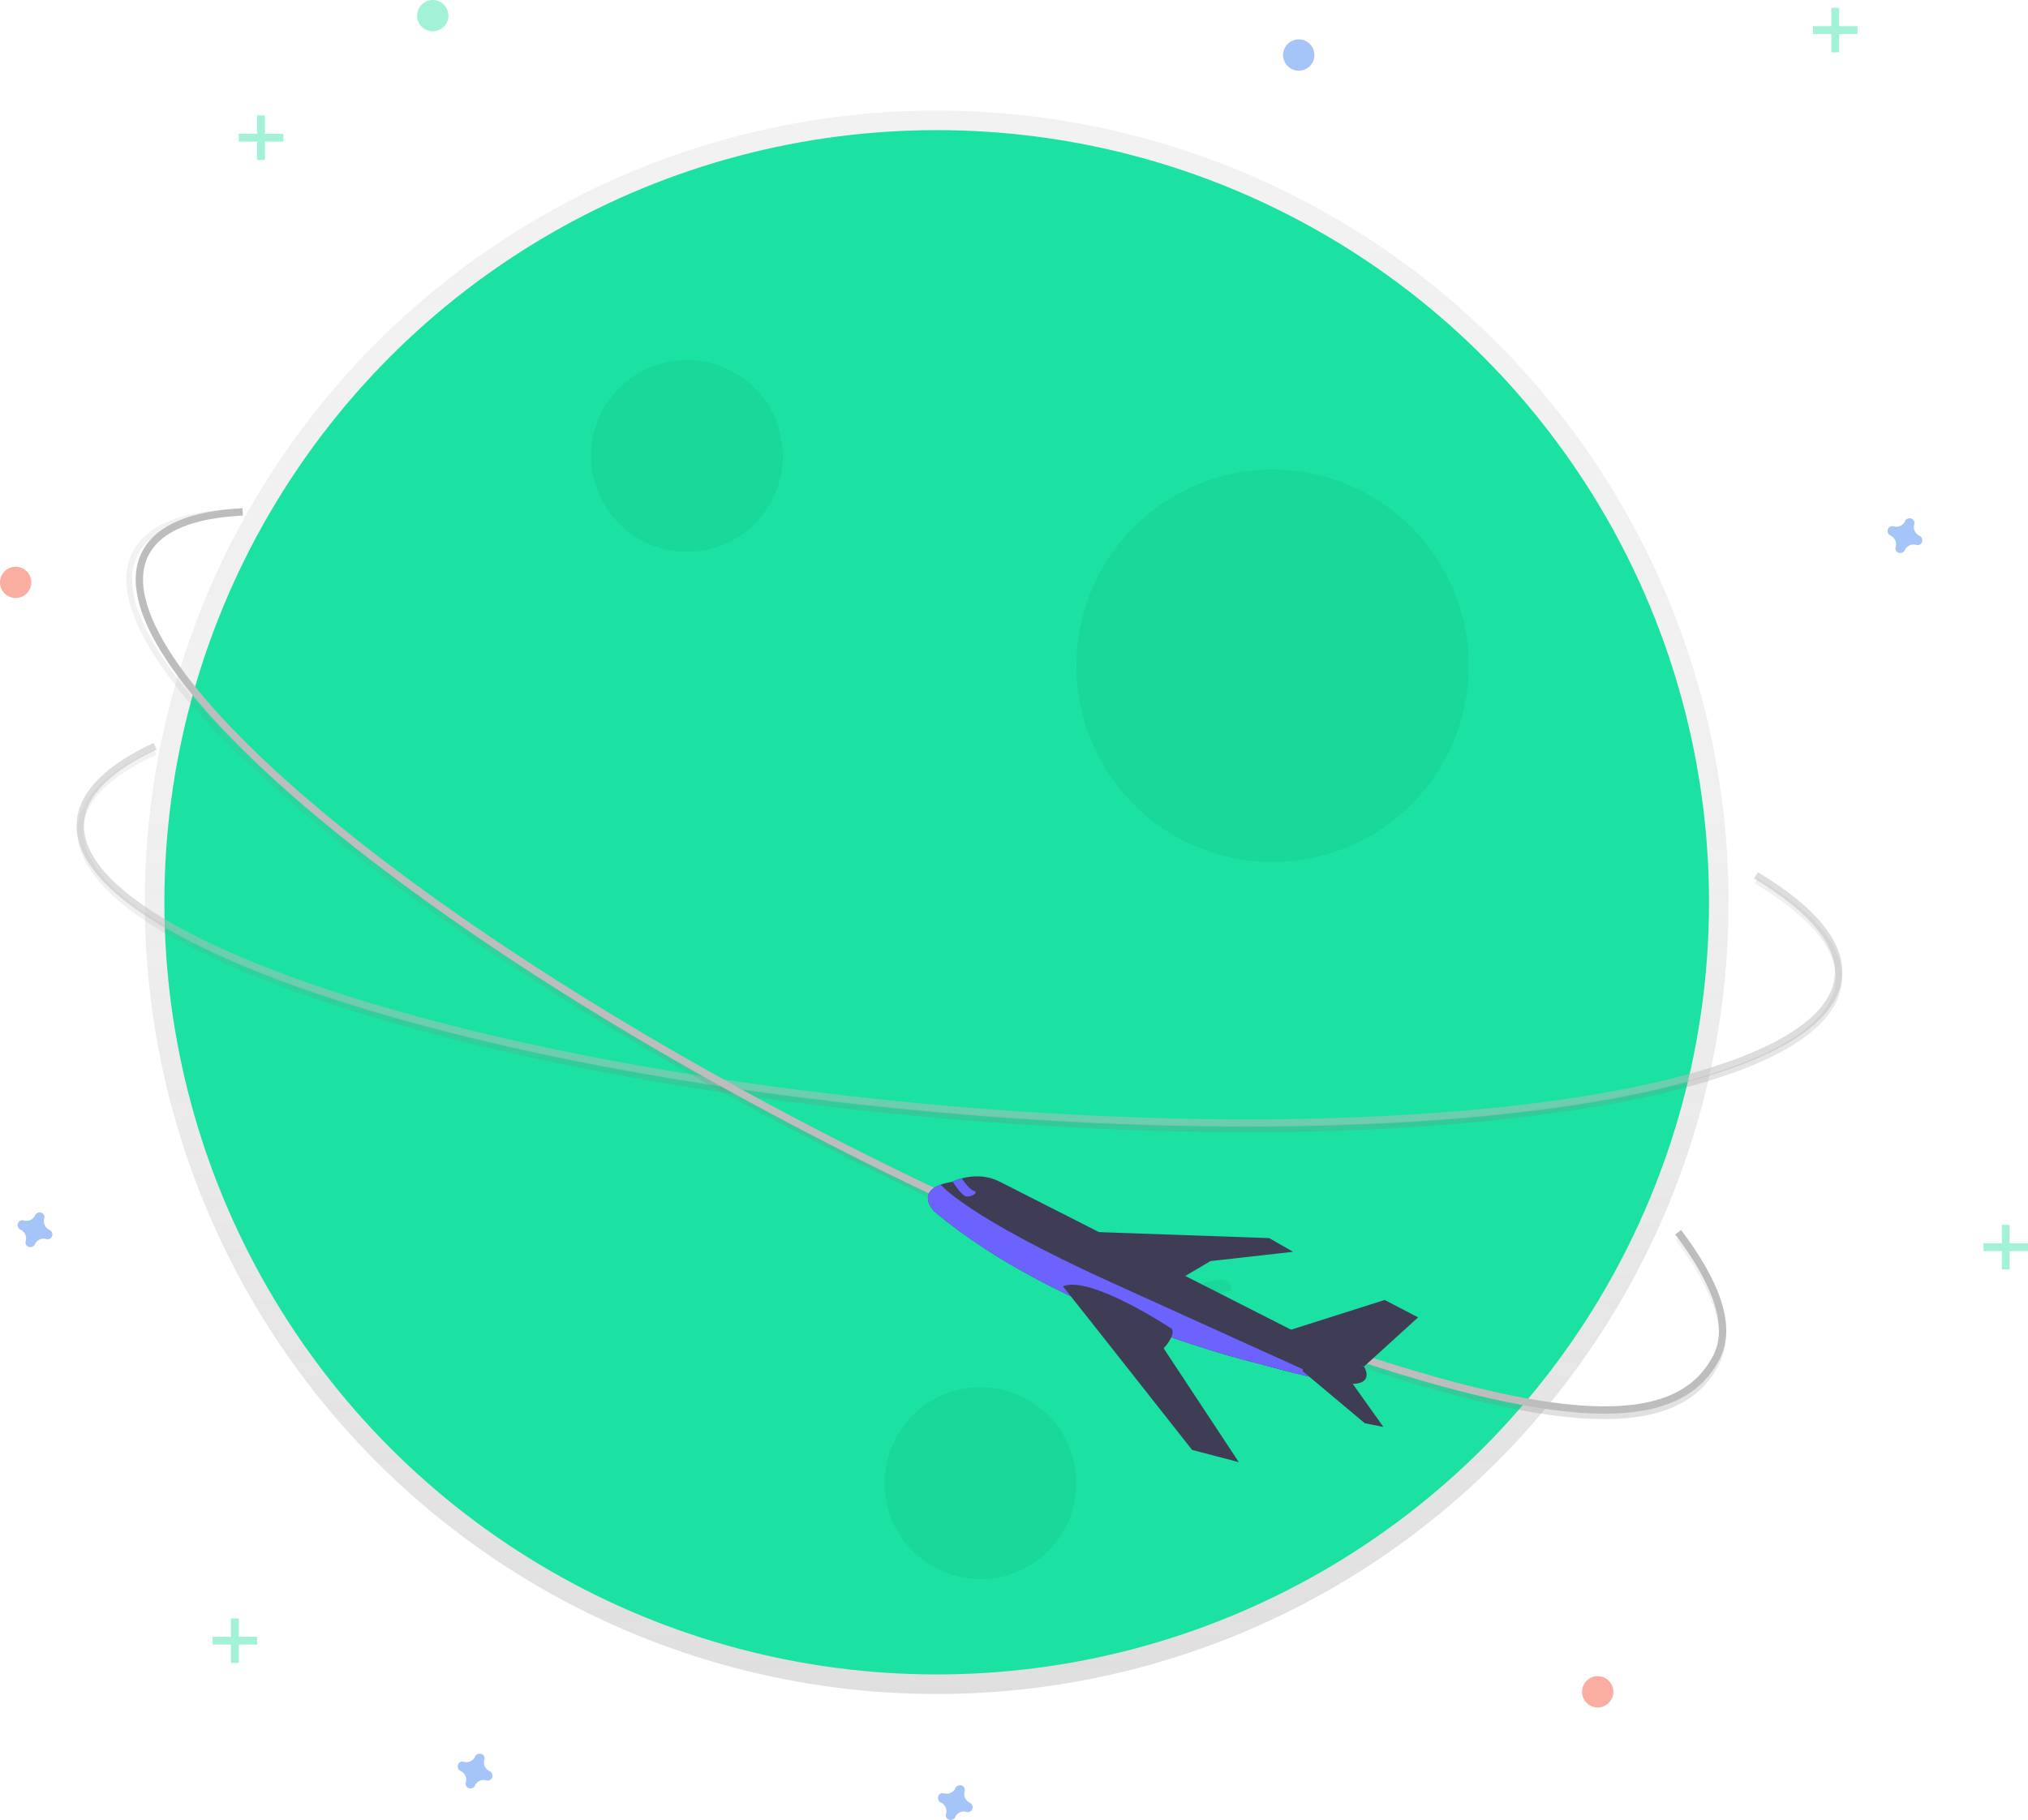 <?xml version="1.0" encoding="utf-8"?>
<!-- Generator: Adobe Illustrator 23.0.2, SVG Export Plug-In . SVG Version: 6.00 Build 0)  -->
<svg version="1.1" id="Calque_1" xmlns="http://www.w3.org/2000/svg" xmlns:xlink="http://www.w3.org/1999/xlink" x="0px" y="0px"
	 viewBox="0 0 829 744.2" style="enable-background:new 0 0 829 744.2;" xml:space="preserve">
<style type="text/css">
	.st0{fill:url(#SVGID_1_);}
	.st1{fill:#1BE2A2;}
	.st2{opacity:5.000000e-02;enable-background:new    ;}
	.st3{fill:url(#SVGID_2_);}
	.st4{opacity:0.5;fill:none;stroke:#BDBDBD;stroke-width:3;stroke-miterlimit:10;enable-background:new    ;}
	.st5{fill:url(#SVGID_3_);}
	.st6{fill:none;stroke:#BDBDBD;stroke-width:3;stroke-miterlimit:10;}
	.st7{fill:url(#SVGID_4_);}
	.st8{opacity:0.5;}
	.st9{fill:#47E6B1;}
	.st10{opacity:0.5;fill:#4D8AF0;enable-background:new    ;}
	.st11{opacity:0.5;fill:#F55F44;enable-background:new    ;}
	.st12{opacity:0.5;fill:#47E6B1;enable-background:new    ;}
	.st13{fill:#4A5C81;}
	.st14{fill:#3F3D56;}
	.st15{fill:#6C63FF;}
	.st16{display:none;fill:#F2F2F2;}
	.st17{display:none;opacity:3.000000e-02;enable-background:new    ;}
</style>
<title>startman1</title>
<linearGradient id="SVGID_1_" gradientUnits="userSpaceOnUse" x1="382.9" y1="53.41" x2="382.9" y2="700.75" gradientTransform="matrix(1 0 0 -1 0 746)">
	<stop  offset="0" style="stop-color:#808080;stop-opacity:0.25"/>
	<stop  offset="0.54" style="stop-color:#808080;stop-opacity:0.12"/>
	<stop  offset="1" style="stop-color:#808080;stop-opacity:0.1"/>
</linearGradient>
<circle class="st0" cx="382.9" cy="368.9" r="323.7"/>
<circle class="st1" cx="382.9" cy="368.9" r="315.7"/>
<circle class="st2" cx="280.8" cy="186.4" r="39.2"/>
<circle class="st2" cx="400.8" cy="606.4" r="39.2"/>
<circle class="st2" cx="520.2" cy="272.2" r="80.2"/>
<linearGradient id="SVGID_2_" gradientUnits="userSpaceOnUse" x1="577.192" y1="206.24" x2="577.192" y2="362.65" gradientTransform="matrix(1 0 0 -1 -185 669.13)">
	<stop  offset="0" style="stop-color:#808080;stop-opacity:0.25"/>
	<stop  offset="0.54" style="stop-color:#808080;stop-opacity:0.12"/>
	<stop  offset="1" style="stop-color:#808080;stop-opacity:0.1"/>
</linearGradient>
<path class="st3" d="M509.7,462.9c-39.7,0-82-1.9-125.2-5.7c-96.1-8.5-185.6-25.4-252.1-47.7c-67-22.4-102.8-47.8-100.7-71.4
	c1.1-11.9,11.6-22.6,31.2-31.7l1,2.2c-18.8,8.7-28.9,18.6-29.8,29.6s7.4,22.8,24.8,34.8c17.1,11.8,42.1,23.2,74.3,34
	c66.4,22.2,155.7,39.1,251.6,47.5s186.8,7.5,256-2.7c33.6-5,60.2-11.8,79.1-20.4c19.2-8.7,29.5-18.8,30.5-30
	c1.1-12.7-10.3-26.6-33.1-40.2l1.3-2.1c24,14.3,35.5,28.6,34.3,42.5c-2.1,23.6-41.7,42.3-111.7,52.6
	C603,460,558.2,462.9,509.7,462.9z"/>
<path class="st4" d="M717.8,357.9c22.7,13.6,34.9,27.7,33.7,41.3c-4.2,47.5-168.5,71.8-366.9,54.2S28.7,383.2,32.9,335.8
	c1-11.7,11.9-22,30.5-30.7"/>
<linearGradient id="SVGID_3_" gradientUnits="userSpaceOnUse" x1="422.995" y1="159.74" x2="422.995" y2="461.07" gradientTransform="matrix(1 0 0 -1 -185 669.13)">
	<stop  offset="0" style="stop-color:#808080;stop-opacity:0.25"/>
	<stop  offset="0.54" style="stop-color:#808080;stop-opacity:0.12"/>
	<stop  offset="1" style="stop-color:#808080;stop-opacity:0.1"/>
</linearGradient>
<path class="st5" d="M423.4,509.4c-28.6-12.3-57.8-26.1-86.8-40.9c-85.9-43.9-162.5-93.2-215.8-138.8
	C67,283.7,43.4,246.8,54.2,225.7c5.5-10.7,19.2-16.6,40.8-17.6l0.1,2.5c-20.7,1-33.7,6.5-38.8,16.3s-1.8,23.9,9.9,41.6
	c11.4,17.3,30.3,37.3,56.1,59.4c53.2,45.5,129.6,94.7,215.3,138.5c28.9,14.8,58.1,28.5,86.7,40.9L423.4,509.4z"/>
<path class="st6" d="M428,508.2c-28.1-12.1-57.2-25.8-86.7-40.9C163.9,376.6,37.7,268.7,59.4,226.3c5.4-10.5,19.2-16,39.8-17"/>
<linearGradient id="SVGID_4_" gradientUnits="userSpaceOnUse" x1="809.501" y1="88.94" x2="809.501" y2="163.57" gradientTransform="matrix(1 0 0 -1 -185 669.13)">
	<stop  offset="0" style="stop-color:#808080;stop-opacity:0.25"/>
	<stop  offset="0.54" style="stop-color:#808080;stop-opacity:0.12"/>
	<stop  offset="1" style="stop-color:#808080;stop-opacity:0.1"/>
</linearGradient>
<path class="st7" d="M655.7,580.2c-26,0-62.7-8.5-112.2-25.6l0.8-2.3c94.5,32.5,141.2,33.9,156.2,4.4c5.8-11.3,0.4-28.5-15.6-49.7
	l2-1.5c16.9,22.3,22.2,39.9,15.8,52.3C695.2,572.7,680.1,580.2,655.7,580.2z"/>
<path class="st6" d="M686,503.8c16,21.1,22,38.8,15.7,51c-14.4,28.1-56.6,31-157.8-3.8"/>
<g class="st8">
	<rect x="94.4" y="661.7" class="st9" width="3.2" height="18.2"/>
	<rect x="86.9" y="669.2" class="st9" width="18.2" height="3.2"/>
</g>
<g class="st8">
	<rect x="748.6" y="3.2" class="st9" width="3.2" height="18.2"/>
	<rect x="741.1" y="10.7" class="st9" width="18.2" height="3.2"/>
</g>
<g class="st8">
	<rect x="818.3" y="500.8" class="st9" width="3.2" height="18.2"/>
	<rect x="810.8" y="508.3" class="st9" width="18.2" height="3.2"/>
</g>
<g class="st8">
	<rect x="105.1" y="47.2" class="st9" width="3.2" height="18.2"/>
	<rect x="97.6" y="54.7" class="st9" width="18.2" height="3.2"/>
</g>
<path class="st10" d="M200.2,724.2c-1.8-0.8-2.8-2.8-2.2-4.8c0-0.1,0.1-0.3,0.1-0.4l0,0c0-1.1-0.8-2-2-2c-0.6,0-1.2,0.3-1.6,0.7l0,0
	c-0.1,0.1-0.2,0.3-0.2,0.4c-0.8,1.8-2.8,2.8-4.8,2.2c-0.1,0-0.3-0.1-0.4-0.1l0,0c-1.1,0-2,0.8-2,2c0,0.6,0.3,1.2,0.7,1.6l0,0
	c0.1,0.1,0.3,0.2,0.4,0.2c1.8,0.8,2.8,2.8,2.2,4.8c0,0.1-0.1,0.3-0.1,0.4l0,0c0,1.1,0.8,2,2,2c0.6,0,1.2-0.3,1.6-0.7l0,0
	c0.1-0.1,0.2-0.3,0.2-0.4c0.8-1.8,2.8-2.8,4.8-2.2c0.1,0,0.3,0.1,0.4,0.1l0,0c1.1,0,2-0.8,2-2c0-0.6-0.3-1.2-0.7-1.6l0,0
	C200.5,724.4,200.4,724.3,200.2,724.2z"/>
<path class="st10" d="M396.5,737.1c-1.8-0.8-2.8-2.8-2.2-4.8c0-0.1,0.1-0.3,0.1-0.4l0,0c0-1.1-0.8-2-2-2c-0.6,0-1.2,0.3-1.6,0.7l0,0
	c-0.1,0.1-0.2,0.3-0.2,0.4c-0.8,1.8-2.8,2.8-4.8,2.2c-0.1,0-0.3-0.1-0.4-0.1l0,0c-1.1,0-2,0.8-2,2c0,0.6,0.3,1.2,0.7,1.6l0,0
	c0.1,0.1,0.3,0.2,0.4,0.2c1.8,0.8,2.8,2.8,2.2,4.8c0,0.1-0.1,0.3-0.1,0.4l0,0c0,1.1,0.8,2,2,2c0.6,0,1.2-0.3,1.6-0.7l0,0
	c0.1-0.1,0.2-0.3,0.2-0.4c0.8-1.8,2.8-2.8,4.8-2.2c0.1,0,0.3,0.1,0.4,0.1l0,0c1.1,0,2-0.8,2-2c0-0.6-0.3-1.2-0.7-1.6l0,0
	C396.7,737.3,396.6,737.2,396.5,737.1z"/>
<path class="st10" d="M784.7,219.1c-1.8-0.8-2.8-2.8-2.2-4.8c0-0.1,0.1-0.3,0.1-0.4l0,0c0-1.1-0.8-2-2-2c-0.6,0-1.2,0.3-1.6,0.7l0,0
	c-0.1,0.1-0.2,0.3-0.2,0.4c-0.8,1.8-2.8,2.8-4.8,2.2c-0.1,0-0.3-0.1-0.4-0.1l0,0c-1.1,0-2,0.8-2,2c0,0.6,0.3,1.2,0.7,1.6l0,0
	c0.1,0.1,0.3,0.2,0.4,0.2c1.8,0.8,2.8,2.8,2.2,4.8c0,0.1-0.1,0.3-0.1,0.4l0,0c0,1.1,0.8,2,2,2c0.6,0,1.2-0.3,1.6-0.7l0,0
	c0.1-0.1,0.2-0.3,0.2-0.4c0.8-1.8,2.8-2.8,4.8-2.2c0.1,0,0.3,0.1,0.4,0.1l0,0c1.1,0,2-0.8,2-2c0-0.6-0.3-1.2-0.7-1.6l0,0
	C785,219.3,784.8,219.2,784.7,219.1z"/>
<path class="st10" d="M20.3,502.9c-1.8-0.8-2.8-2.8-2.2-4.8c0-0.1,0.1-0.3,0.1-0.4l0,0c0-1.1-0.8-2-2-2c-0.6,0-1.2,0.3-1.6,0.7l0,0
	c-0.1,0.1-0.2,0.3-0.2,0.4c-0.8,1.8-2.8,2.8-4.8,2.2c-0.1,0-0.3-0.1-0.4-0.1l0,0c-1.1,0-2,0.8-2,2c0,0.6,0.3,1.2,0.7,1.6l0,0
	c0.1,0.1,0.3,0.2,0.4,0.2c1.8,0.8,2.8,2.8,2.2,4.8c0,0.1-0.1,0.3-0.1,0.4l0,0c0,1.1,0.8,2,2,2c0.6,0,1.2-0.3,1.6-0.7l0,0
	c0.1-0.1,0.2-0.3,0.2-0.4c0.8-1.8,2.8-2.8,4.8-2.2c0.1,0,0.3,0.1,0.4,0.1l0,0c1.1,0,2-0.8,2-2c0-0.6-0.3-1.2-0.7-1.6l0,0
	C20.5,503.1,20.4,503,20.3,502.9z"/>
<circle class="st11" cx="6.4" cy="238.1" r="6.4"/>
<circle class="st10" cx="530.9" cy="22.5" r="6.4"/>
<circle class="st12" cx="176.9" cy="6.4" r="6.4"/>
<circle class="st11" cx="653.1" cy="691.7" r="6.4"/>
<path class="st13" d="M539,557.9L539,557.9L539,557.9z"/>
<path class="st2" d="M493.1,529.8l-1.1-5.3l0,0l6.3-1.3c2.3-0.5,4.6,1,5.1,3.4l0,0l0.2,1l0,0L493.1,529.8L493.1,529.8z"/>
<path class="st2" d="M499.7,534.1c1.6,0.8,2.9,2.2,3.7,3.9l-0.3,0.5l-9.6-5C495.6,532.9,497.8,533.1,499.7,534.1z"/>
<g>
	<title>aircraft</title>
	<path class="st14" d="M553.3,565.8c-2.3,0.1-6.1-0.4-10.4-1.3c-11.8-2.3-27.4-6.7-27.4-6.7s-81.8-18.9-133.7-62.6
		c0,0-7.2-7.3,2.8-10.9c1.5-0.5,3.1-0.9,4.7-1.1l0.1-0.1c1.2-0.6,2.4-1,3.7-1.3c3.7-1,9.7-1.7,15.7,1.4l148.8,75.6
		C557.6,558.7,561.8,565.4,553.3,565.8z"/>
	<path class="st14" d="M525.7,544.3l40.3-12.8l13.7,7.1l-22.1,20.1C557.6,558.7,524.7,548.5,525.7,544.3z"/>
	<polygon class="st14" points="447.5,503.7 518.8,506.2 528.6,511.8 494.8,515.6 482.3,523 	"/>
	<path class="st15" d="M542.9,564.5c-11.8-2.3-27.4-6.7-27.4-6.7s-81.8-18.9-133.7-62.6c0,0-7.2-7.3,2.8-10.9l0,0.1
		c0,0,10.1,12.8,69.4,39.8L542.9,564.5z"/>
	<path class="st14" d="M532.5,560.6l25.4,21.3l7.6,1.5l-13.3-18.7C552.3,564.7,532.5,553.4,532.5,560.6z"/>
	<path class="st15" d="M394.7,489.1c-1.4-0.4-3.9-3.8-5.3-6c1.2-0.6,2.4-1,3.7-1.3c1.2,1.7,3.4,4.6,5,5.1
		C400.4,487.5,396.8,489.7,394.7,489.1z"/>
	<path class="st14" d="M506.4,597.8l-19.1-5l-41.4-52.5l-7.7-9.7l-3.7-4.7c11.3-4.7,44.5,17.4,44.5,17.4c0.5,0.8,0.4,1.9,0,2.9
		c-0.7,2-2.4,4.1-3.1,4.8c-0.2,0.2-0.2,0.3-0.2,0.3L506.4,597.8z"/>
	<path class="st16" d="M450.5,559.6l-3.9,1l3.1-3c-0.4-0.6-1-1.1-1.7-1.3l-0.1,0c-0.2-0.1-0.4-0.2-0.7-0.3l-1.3,0.3l0.7-0.7
		c-0.7-0.5-1.2-1.3-1.5-2.1l-2.4,0.6l2-1.9c-0.7-1.8-2-3.1-3.7-3.6c-2.1-0.7-4.3,0-6.1,1.5c-1.1,0.9-2.6,1.2-3.9,0.7l-0.1,0
		c-2.3-0.7-4.9,1.3-5.9,4.4s0,6.3,2.3,7c0.5,0.2,1,0.2,1.5,0.1c1.8-0.3,3.6,0.3,5,1.5c1.2,1,2.7,1.5,4.2,1.3
		c1.8-0.2,3.6,0.4,4.9,1.7c0.4,0.4,0.8,0.6,1.3,0.8c2.3,0.7,4.9-1.3,5.9-4.4C450.6,562.1,450.7,560.8,450.5,559.6z"/>
	<path class="st17" d="M441.7,566c-1.1-0.6-2.4-0.9-3.6-0.7c-1.5,0.2-3.1-0.3-4.2-1.3c-1.4-1.2-3.2-1.8-5-1.5
		c-0.5,0.1-1,0.1-1.5-0.1c-2-0.6-3-3.2-2.5-6c0.5-0.2,1-0.4,1.4-0.8c1.8-1.5,4-2.2,6.1-1.5c2.1,0.7,3.5,2.4,4.1,4.7
		c0.3,1.4,1.4,2.5,2.8,2.9l0.1,0C440.6,562.2,441.6,563.9,441.7,566z"/>
	<path class="st16" d="M543.4,586.3l-3.9,1l3.1-3c-0.4-0.6-1-1.1-1.7-1.3l-0.1,0c-0.2-0.1-0.4-0.2-0.7-0.3l-1.3,0.3l0.7-0.7
		c-0.7-0.5-1.2-1.3-1.5-2.1l-2.4,0.6l2-1.9c-0.7-1.8-2-3.1-3.7-3.6c-2.1-0.7-4.3,0-6.1,1.5c-1.1,0.9-2.6,1.2-3.9,0.7l-0.1,0
		c-2.3-0.7-4.9,1.3-5.9,4.4c-1,3.2,0,6.3,2.3,7c0.5,0.2,1,0.2,1.5,0.1c1.8-0.3,3.6,0.3,5,1.5c1.2,1,2.7,1.5,4.2,1.3
		c1.8-0.2,3.6,0.4,4.9,1.7c0.4,0.4,0.8,0.6,1.3,0.8c2.3,0.7,4.9-1.3,5.9-4.4C543.5,588.8,543.6,587.5,543.4,586.3z"/>
	<path class="st17" d="M534.5,592.7c-1.1-0.6-2.4-0.9-3.6-0.7c-1.5,0.2-3.1-0.3-4.2-1.3c-1.4-1.2-3.2-1.8-5-1.5
		c-0.5,0.1-1,0.1-1.5-0.1c-2-0.6-3-3.2-2.5-6c0.5-0.2,1-0.4,1.4-0.8c1.8-1.5,4-2.2,6.1-1.5s3.5,2.4,4.1,4.7c0.3,1.4,1.4,2.5,2.8,2.9
		l0.1,0C533.5,588.9,534.5,590.6,534.5,592.7z"/>
	<path class="st16" d="M565.3,517.5l-3.9,1l3.1-3c-0.4-0.6-1-1.1-1.7-1.3l-0.1,0c-0.2-0.1-0.4-0.2-0.7-0.3l-1.3,0.3l0.7-0.7
		c-0.7-0.5-1.2-1.3-1.5-2.1l-2.4,0.6l2-1.9c-0.7-1.8-2-3.1-3.7-3.6c-2.1-0.7-4.3,0-6.1,1.5c-1.1,0.9-2.6,1.2-3.9,0.7l-0.1,0
		c-2.3-0.7-4.9,1.3-5.9,4.4c-1,3.2,0,6.3,2.3,7c0.5,0.2,1,0.2,1.5,0.1c1.8-0.3,3.6,0.3,5,1.5c1.1,1,2.7,1.5,4.2,1.4
		c1.8-0.2,3.6,0.4,4.9,1.7c0.4,0.4,0.8,0.6,1.3,0.8c2.3,0.7,4.9-1.3,5.9-4.4C565.5,520.1,565.6,518.8,565.3,517.5z"/>
	<path class="st17" d="M556.5,523.9c-1.1-0.6-2.4-0.9-3.6-0.7c-1.5,0.2-3.1-0.3-4.2-1.3c-1.4-1.2-3.2-1.8-5-1.5
		c-0.5,0.1-1,0.1-1.5-0.1c-2-0.6-3-3.2-2.5-6c0.5-0.2,1-0.4,1.4-0.8c1.8-1.5,4-2.2,6.1-1.5c2.1,0.7,3.5,2.4,4.1,4.7
		c0.3,1.4,1.4,2.5,2.8,2.9l0.1,0C555.5,520.1,556.4,521.9,556.5,523.9z"/>
	<path class="st16" d="M433.1,467.1l-2,0.5l1.6-1.5c-0.2-0.3-0.5-0.5-0.9-0.7l0,0c-0.1,0-0.2-0.1-0.3-0.1l-0.7,0.2l0.4-0.3
		c-0.3-0.3-0.6-0.6-0.7-1l-1.2,0.3l1-0.9c-0.3-0.9-1-1.5-1.8-1.8c-1-0.3-2.1,0-3,0.8c-0.5,0.5-1.3,0.6-2,0.4l-0.1,0
		c-1.1-0.4-2.5,0.6-3,2.2c-0.5,1.6,0,3.2,1.1,3.5c0.2,0.1,0.5,0.1,0.8,0c0.9-0.1,1.8,0.1,2.5,0.7c0.6,0.5,1.3,0.8,2.1,0.7
		c0.9-0.1,1.8,0.2,2.4,0.8c0.2,0.2,0.4,0.3,0.6,0.4c1.1,0.4,2.5-0.6,3-2.2C433.2,468.4,433.3,467.7,433.1,467.1z"/>
	<path class="st17" d="M428.7,470.3c-0.6-0.3-1.2-0.4-1.8-0.4c-0.4,0-0.8,0-1.1-0.1c-0.4-0.1-0.7-0.3-1-0.6
		c-0.7-0.6-1.6-0.9-2.5-0.7c-0.3,0-0.5,0-0.8,0c-1-0.3-1.5-1.6-1.3-3c0.2-0.1,0.5-0.2,0.7-0.4c0.9-0.8,2-1.1,3-0.8
		c1,0.3,1.7,1.2,2,2.3c0.2,0.7,0.7,1.2,1.4,1.5l0,0C428.2,468.4,428.7,469.2,428.7,470.3z"/>
	<path class="st16" d="M545,615.8l-2,0.5l1.6-1.5c-0.2-0.3-0.5-0.5-0.9-0.7l0,0c-0.1,0-0.2-0.1-0.3-0.1l-0.7,0.2l0.4-0.3
		c-0.3-0.3-0.6-0.6-0.7-1l-1.2,0.3l1-0.9c-0.3-0.9-1-1.5-1.8-1.8c-1-0.3-2.1,0-3,0.8c-0.5,0.5-1.3,0.6-2,0.4l-0.1,0
		c-1.1-0.4-2.5,0.6-3,2.2s0,3.2,1.1,3.5c0.2,0.1,0.5,0.1,0.8,0c0.9-0.1,1.8,0.1,2.5,0.7c0.6,0.5,1.3,0.8,2.1,0.7
		c0.9-0.1,1.8,0.2,2.4,0.8c0.2,0.2,0.4,0.3,0.6,0.4c1.1,0.4,2.5-0.6,3-2.2C545.1,617.1,545.1,616.4,545,615.8z"/>
	<path class="st17" d="M540.6,619c-0.6-0.3-1.2-0.4-1.8-0.4c-0.4,0-0.8,0-1.1-0.1c-0.4-0.1-0.7-0.3-1-0.6c-0.7-0.6-1.6-0.9-2.5-0.7
		c-0.3,0-0.5,0-0.8,0c-1-0.3-1.5-1.6-1.3-3c0.2-0.1,0.5-0.2,0.7-0.4c0.9-0.8,2-1.1,3-0.8c1,0.3,1.7,1.2,2,2.3
		c0.2,0.7,0.7,1.2,1.4,1.5l0,0C540.1,617.1,540.6,618,540.6,619z"/>
	<path class="st16" d="M392.4,573l-2,0.5l1.6-1.5c-0.2-0.3-0.5-0.5-0.9-0.7l0,0c-0.1,0-0.2-0.1-0.3-0.1l-0.7,0.2l0.4-0.3
		c-0.3-0.3-0.6-0.6-0.7-1l-1.2,0.3l1-0.9c-0.3-0.9-1-1.5-1.8-1.8c-1-0.3-2.1,0-3,0.8c-0.5,0.5-1.3,0.6-2,0.4l-0.1,0
		c-1.1-0.4-2.5,0.6-3,2.2c-0.5,1.6,0,3.2,1.1,3.5c0.2,0.1,0.5,0.1,0.8,0c0.9-0.1,1.8,0.1,2.5,0.7c0.6,0.5,1.3,0.8,2.1,0.7
		c0.9-0.1,1.8,0.2,2.4,0.8c0.2,0.2,0.4,0.3,0.6,0.4c1.1,0.4,2.5-0.6,3-2.2C392.4,574.3,392.5,573.6,392.4,573z"/>
	<path class="st17" d="M388,576.2c-0.6-0.3-1.2-0.4-1.8-0.4c-0.4,0-0.8,0-1.1-0.1c-0.4-0.1-0.7-0.3-1-0.6c-0.7-0.6-1.6-0.9-2.5-0.7
		c-0.3,0-0.5,0-0.8,0c-1-0.3-1.5-1.6-1.3-3c0.2-0.1,0.5-0.2,0.7-0.4c0.9-0.8,2-1.1,3-0.8s1.7,1.2,2,2.3c0.2,0.7,0.7,1.2,1.4,1.5l0,0
		C387.4,574.3,387.9,575.2,388,576.2z"/>
	<path class="st16" d="M508.7,467.8l-3.9,1l3.1-3c-0.4-0.6-1-1.1-1.7-1.3l-0.1,0c-0.2-0.1-0.4-0.2-0.7-0.3l-1.3,0.3l0.7-0.7
		c-0.7-0.5-1.2-1.3-1.5-2.1l-2.4,0.6l2-1.9c-0.7-1.8-2-3.1-3.7-3.6c-2.1-0.7-4.3,0-6.1,1.5c-1.1,0.9-2.6,1.2-3.9,0.7l-0.1,0
		c-2.3-0.7-4.9,1.3-5.9,4.4s0,6.3,2.3,7c0.5,0.2,1,0.2,1.5,0.1c1.8-0.3,3.6,0.3,5,1.5c1.1,1,2.7,1.5,4.2,1.4
		c1.8-0.2,3.6,0.4,4.9,1.7c0.4,0.4,0.8,0.6,1.3,0.8c2.3,0.7,4.9-1.3,5.9-4.4C508.8,470.3,508.9,469,508.7,467.8z"/>
	<path class="st17" d="M499.9,474.2c-1.1-0.6-2.4-0.9-3.6-0.7c-1.5,0.2-3.1-0.3-4.2-1.3c-1.4-1.2-3.2-1.8-5-1.5
		c-0.5,0.1-1,0.1-1.5-0.1c-2-0.6-3-3.2-2.5-6c0.5-0.2,1-0.4,1.4-0.8c1.8-1.5,4-2.2,6.1-1.5c2.1,0.7,3.5,2.4,4.1,4.7
		c0.3,1.4,1.4,2.5,2.8,2.9l0.1,0C498.8,470.4,499.8,472.1,499.9,474.2z"/>
	<path class="st16" d="M608.3,539.2l-2,0.5l1.6-1.5c-0.2-0.3-0.5-0.5-0.9-0.7l0,0c-0.1,0-0.2-0.1-0.3-0.1l-0.7,0.2l0.4-0.3
		c-0.3-0.3-0.6-0.6-0.7-1l-1.2,0.3l1-0.9c-0.3-0.9-1-1.5-1.8-1.8c-1-0.3-2.1,0-3,0.8c-0.5,0.5-1.3,0.6-2,0.4l-0.1,0
		c-1.1-0.4-2.5,0.6-3,2.2c-0.5,1.6,0,3.2,1.1,3.5c0.2,0.1,0.5,0.1,0.8,0c0.9-0.1,1.8,0.1,2.5,0.7c0.6,0.5,1.3,0.8,2.1,0.7
		c0.9-0.1,1.8,0.2,2.4,0.8c0.2,0.2,0.4,0.3,0.6,0.4c1.1,0.4,2.5-0.6,3-2.2C608.4,540.5,608.4,539.9,608.3,539.2z"/>
	<path class="st17" d="M603.9,542.4c-0.6-0.3-1.2-0.4-1.8-0.4c-0.4,0-0.8,0-1.1-0.1c-0.4-0.1-0.7-0.3-1-0.6
		c-0.7-0.6-1.6-0.9-2.5-0.7c-0.3,0-0.5,0-0.8,0c-1-0.3-1.5-1.6-1.3-3c0.2-0.1,0.5-0.2,0.7-0.4c0.9-0.8,2-1.1,3-0.8
		c1,0.3,1.7,1.2,2,2.3c0.2,0.7,0.7,1.2,1.4,1.4l0,0C603.4,540.5,603.8,541.4,603.9,542.4z"/>
</g>
</svg>
